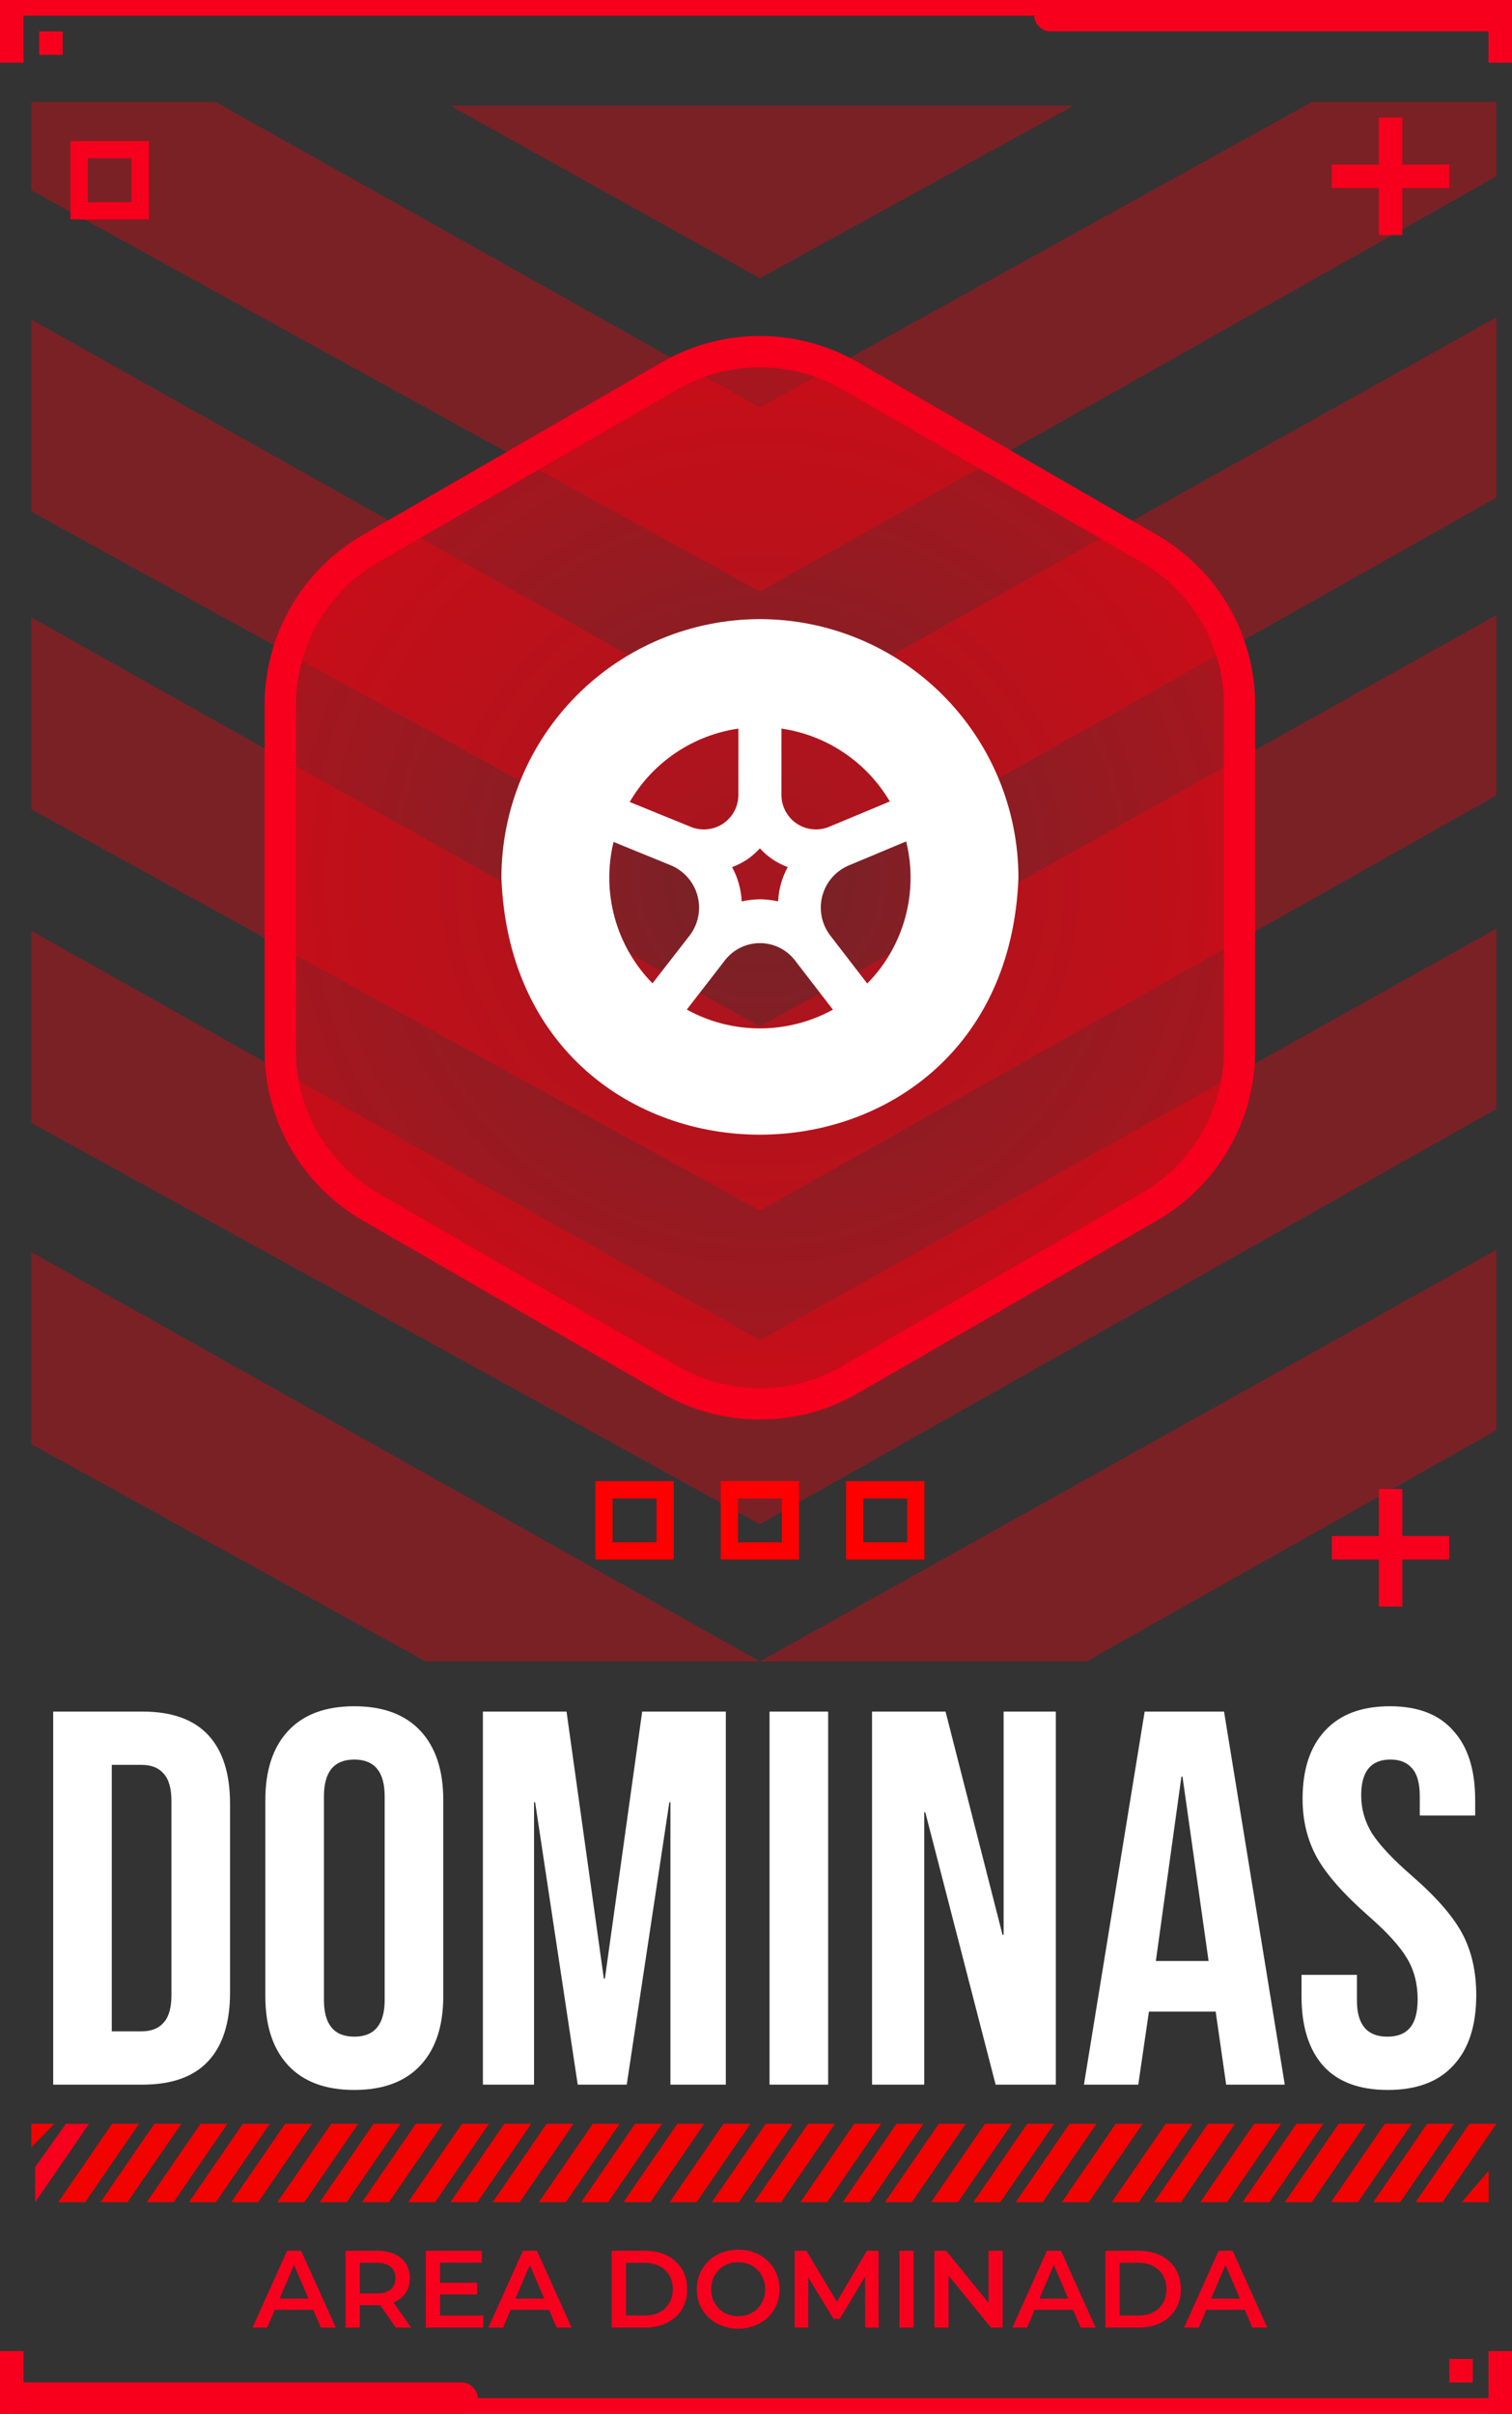 <svg width="193" height="308" viewBox="0 0 193 308" fill="none" xmlns="http://www.w3.org/2000/svg">
<rect x="0" y="0" width="193" height="308" fill="#333333" stroke="none"/>
<g clip-path="url(#clip0_906_483)">
<path d="M27.5 13H3.5V24L97 75.5L191 22.5V13H167.5L97 52L27.5 13Z" fill="#FF000F" fill-opacity="0.35"/>
<path d="M3.5 40.5V54V65L97 116.5L191 63.5V54V40.5L97 93L3.5 40.5Z" fill="#FF000F" fill-opacity="0.35"/>
<path d="M3.5 78.5V92V103L97 154.5L191 101.5V92V78.5L97 131L3.5 78.5Z" fill="#FF000F" fill-opacity="0.35"/>
<path d="M3.5 118.5V132V143L97 194.5L191 141.5V132V118.5L97 171L3.5 118.5Z" fill="#FF000F" fill-opacity="0.35"/>
<path d="M3.5 159.5V173V184L97 235.5L191 182.5V173V159.5L97 212L3.5 159.5Z" fill="#FF000F" fill-opacity="0.35"/>
<path d="M97 35.5L57.5 13.5H137L97 35.5Z" fill="#FF000F" fill-opacity="0.35"/>
<rect x="77.1" y="190.1" width="7.8" height="7.8" stroke="#FF0000" stroke-width="2.2"/>
<rect x="93.1" y="190.1" width="7.8" height="7.8" stroke="#FF0000" stroke-width="2.2"/>
<rect x="109.1" y="190.1" width="7.8" height="7.8" stroke="#FF0000" stroke-width="2.2"/>
<rect x="176" y="190" width="3" height="15" fill="#F6001E"/>
<rect x="170" y="199" width="3" height="15" transform="rotate(-90 170 199)" fill="#F6001E"/>
<rect x="176" y="15" width="3" height="15" fill="#F6001E"/>
<rect x="170" y="24" width="3" height="15" transform="rotate(-90 170 24)" fill="#F6001E"/>
<rect x="10.1" y="19.1" width="7.8" height="7.8" stroke="#F6001E" stroke-width="2.2"/>
<path d="M85.5 47.949C92.616 43.84 101.384 43.84 108.5 47.949L146.72 70.015C153.836 74.124 158.22 81.717 158.22 89.934V134.066C158.22 142.283 153.836 149.876 146.72 153.985L108.5 176.051C101.384 180.16 92.616 180.16 85.5 176.051L47.28 153.985C40.164 149.876 35.78 142.283 35.78 134.066V89.934C35.78 81.717 40.164 74.124 47.28 70.015L85.5 47.949Z" fill="url(#paint0_radial_906_483)" stroke="#F6001E" stroke-width="4"/>
<g clip-path="url(#clip1_906_483)">
<path d="M97 79C88.251 79.01 79.863 82.489 73.676 88.676C67.489 94.863 64.01 103.251 64 112C65.65 155.725 128.35 155.706 130 112C129.991 103.251 126.511 94.863 120.324 88.676C114.137 82.489 105.749 79.01 97 79ZM97 114.75C96.218 114.76 95.439 114.853 94.676 115.025C94.605 113.491 94.186 111.994 93.45 110.647C94.135 110.388 94.79 110.055 95.402 109.652C95.983 109.242 96.519 108.772 97 108.249C97.969 109.326 99.188 110.146 100.55 110.639C99.814 111.986 99.395 113.483 99.324 115.017C98.561 114.847 97.782 114.758 97 114.75ZM113.58 102.268L105.772 105.527C105.106 105.791 104.385 105.888 103.672 105.811C102.96 105.733 102.277 105.482 101.683 105.08C101.089 104.678 100.603 104.137 100.266 103.504C99.929 102.871 99.752 102.165 99.75 101.448V92.97C102.604 93.386 105.329 94.437 107.722 96.046C110.116 97.656 112.118 99.782 113.58 102.268ZM94.25 92.97V101.448C94.249 102.164 94.072 102.869 93.737 103.502C93.401 104.134 92.916 104.675 92.324 105.078C91.732 105.48 91.051 105.732 90.339 105.812C89.628 105.892 88.908 105.797 88.241 105.535L80.379 102.334C81.837 99.83 83.842 97.687 86.244 96.066C88.645 94.444 91.382 93.386 94.25 92.97ZM78.319 107.432L85.552 110.383C86.382 110.715 87.126 111.232 87.726 111.896C88.325 112.56 88.764 113.352 89.01 114.213C89.255 115.073 89.3 115.978 89.141 116.858C88.982 117.738 88.624 118.57 88.093 119.29L83.288 125.475C80.994 123.139 79.333 120.255 78.464 117.098C77.594 113.941 77.544 110.614 78.319 107.432ZM87.669 128.822L92.6 122.45C93.131 121.79 93.804 121.258 94.569 120.893C95.334 120.528 96.171 120.34 97.018 120.343C97.866 120.346 98.701 120.54 99.464 120.91C100.226 121.28 100.895 121.816 101.422 122.48L106.317 128.833C103.459 130.404 100.25 131.228 96.989 131.226C93.728 131.224 90.52 130.397 87.664 128.822H87.669ZM110.703 125.505L105.938 119.32C105.397 118.599 105.031 117.762 104.868 116.875C104.705 115.989 104.749 115.076 104.996 114.209C105.244 113.343 105.688 112.545 106.295 111.878C106.902 111.211 107.655 110.694 108.495 110.367L115.667 107.366C116.459 110.562 116.418 113.908 115.548 117.084C114.678 120.26 113.008 123.159 110.698 125.505H110.703Z" fill="white"/>
</g>
</g>
<path d="M6.788 218.4H18.212C21.929 218.4 24.717 219.397 26.576 221.392C28.435 223.387 29.364 226.311 29.364 230.164V254.236C29.364 258.089 28.435 261.013 26.576 263.008C24.717 265.003 21.929 266 18.212 266H6.788V218.4ZM18.076 259.2C19.3 259.2 20.229 258.837 20.864 258.112C21.544 257.387 21.884 256.208 21.884 254.576V229.824C21.884 228.192 21.544 227.013 20.864 226.288C20.229 225.563 19.3 225.2 18.076 225.2H14.268V259.2H18.076ZM45.225 266.68C41.553 266.68 38.742 265.637 36.793 263.552C34.844 261.467 33.869 258.52 33.869 254.712V229.688C33.869 225.88 34.844 222.933 36.793 220.848C38.742 218.763 41.553 217.72 45.225 217.72C48.897 217.72 51.708 218.763 53.657 220.848C55.606 222.933 56.581 225.88 56.581 229.688V254.712C56.581 258.52 55.606 261.467 53.657 263.552C51.708 265.637 48.897 266.68 45.225 266.68ZM45.225 259.88C47.809 259.88 49.101 258.316 49.101 255.188V229.212C49.101 226.084 47.809 224.52 45.225 224.52C42.641 224.52 41.349 226.084 41.349 229.212V255.188C41.349 258.316 42.641 259.88 45.225 259.88ZM61.64 218.4H72.316L77.076 252.468H77.212L81.972 218.4H92.648V266H85.576V229.96H85.44L80 266H73.744L68.304 229.96H68.168V266H61.64V218.4ZM98.229 218.4H105.709V266H98.229V218.4ZM111.311 218.4H120.695L127.971 246.892H128.107V218.4H134.771V266H127.087L118.111 231.252H117.975V266H111.311V218.4ZM146.111 218.4H156.243L163.995 266H156.515L155.155 256.548V256.684H146.655L145.295 266H138.359L146.111 218.4ZM154.271 250.224L150.939 226.696H150.803L147.539 250.224H154.271ZM177.149 266.68C173.522 266.68 170.779 265.66 168.921 263.62C167.062 261.535 166.133 258.565 166.133 254.712V251.992H173.205V255.256C173.205 258.339 174.497 259.88 177.081 259.88C178.35 259.88 179.302 259.517 179.937 258.792C180.617 258.021 180.957 256.797 180.957 255.12C180.957 253.125 180.503 251.38 179.597 249.884C178.69 248.343 177.013 246.507 174.565 244.376C171.482 241.656 169.329 239.208 168.105 237.032C166.881 234.811 166.269 232.317 166.269 229.552C166.269 225.789 167.221 222.888 169.125 220.848C171.029 218.763 173.794 217.72 177.421 217.72C181.002 217.72 183.699 218.763 185.513 220.848C187.371 222.888 188.301 225.835 188.301 229.688V231.66H181.229V229.212C181.229 227.58 180.911 226.401 180.277 225.676C179.642 224.905 178.713 224.52 177.489 224.52C174.995 224.52 173.749 226.039 173.749 229.076C173.749 230.799 174.202 232.408 175.109 233.904C176.061 235.4 177.761 237.213 180.209 239.344C183.337 242.064 185.49 244.535 186.669 246.756C187.847 248.977 188.437 251.584 188.437 254.576C188.437 258.475 187.462 261.467 185.513 263.552C183.609 265.637 180.821 266.68 177.149 266.68Z" fill="white"/>
<path d="M11.362 271L4.491 281V276.5L8.417 271H9.89H11.362Z" fill="#F6001E"/>
<path d="M14.307 271L7.436 281H10.871L17.743 271H14.307Z" fill="#F20300"/>
<path d="M19.706 271L12.835 281H16.27L23.142 271H19.706Z" fill="#F20300"/>
<path d="M25.596 271L18.724 281H22.16L29.032 271H25.596Z" fill="#F20300"/>
<path d="M30.995 271L24.123 281H27.559L34.43 271H30.995Z" fill="#F20300"/>
<path d="M36.394 271L29.522 281H32.958L39.829 271H36.394Z" fill="#F20300"/>
<path d="M42.283 271L35.412 281H38.848L45.719 271H42.283Z" fill="#F20300"/>
<path d="M47.682 271L40.811 281H44.247L51.118 271H47.682Z" fill="#F20300"/>
<path d="M53.081 271L46.21 281H49.646L56.517 271H53.081Z" fill="#F20300"/>
<path d="M58.971 271L52.1 281H55.535L62.407 271H58.971Z" fill="#F20300"/>
<path d="M64.37 271L57.499 281H60.934L67.806 271H64.37Z" fill="#F20300"/>
<path d="M69.769 271L62.898 281H66.333L73.205 271H69.769Z" fill="#F20300"/>
<path d="M75.659 271L68.787 281H72.223L79.094 271H75.659Z" fill="#F20300"/>
<path d="M81.058 271L74.186 281H77.622L84.493 271H81.058Z" fill="#F20300"/>
<path d="M86.457 271L79.585 281H83.021L89.892 271H86.457Z" fill="#F20300"/>
<path d="M92.347 271L85.475 281H88.911L95.782 271H92.347Z" fill="#F20300"/>
<path d="M97.745 271L90.874 281H94.31L101.181 271H97.745Z" fill="#F20300"/>
<path d="M103.144 271L96.273 281H99.709L106.58 271H103.144Z" fill="#F20300"/>
<path d="M109.034 271L102.163 281H105.598L112.47 271H109.034Z" fill="#F20300"/>
<path d="M114.433 271L107.562 281H110.997L117.869 271H114.433Z" fill="#F20300"/>
<path d="M119.832 271L112.961 281H116.396L123.268 271H119.832Z" fill="#F20300"/>
<path d="M125.722 271L118.85 281H122.286L129.157 271H125.722Z" fill="#F20300"/>
<path d="M131.121 271L124.249 281H127.685L134.556 271H131.121Z" fill="#F20300"/>
<path d="M136.52 271L129.648 281H133.084L139.955 271H136.52Z" fill="#F20300"/>
<path d="M142.409 271L135.538 281H138.974L145.845 271H142.409Z" fill="#F20300"/>
<path d="M148.79 271L141.919 281H145.354L152.226 271H148.79Z" fill="#F20300"/>
<path d="M154.189 271L147.318 281H150.753L157.625 271H154.189Z" fill="#F20300"/>
<path d="M160.079 271L153.207 281H156.643L163.514 271H160.079Z" fill="#F20300"/>
<path d="M165.478 271L158.606 281H162.042L168.913 271H165.478Z" fill="#F20300"/>
<path d="M170.877 271L164.005 281H167.441L174.312 271H170.877Z" fill="#F20300"/>
<path d="M176.766 271L169.895 281H173.331L180.202 271H176.766Z" fill="#F20300"/>
<path d="M182.165 271L175.294 281H178.73L185.601 271H182.165Z" fill="#F20300"/>
<path d="M187.564 271L180.693 281H184.129L191 271H187.564Z" fill="#F20300"/>
<path d="M190.018 277L186.583 281H190.018V277Z" fill="#F20300"/>
<path d="M4 274L6.945 271H4V274Z" fill="#F20300"/>
<rect y="300" width="3" height="8" fill="#F6001E"/>
<rect y="304" width="61" height="4" rx="2" fill="#F6001E"/>
<rect y="306" width="193" height="2" fill="#F6001E"/>
<rect x="190" y="300" width="3" height="8" fill="#F6001E"/>
<rect x="185" y="301" width="3" height="3" fill="#F6001E"/>
<rect x="193" y="8" width="3" height="8" transform="rotate(-180 193 8)" fill="#F6001E"/>
<rect x="193" y="4" width="61" height="4" rx="2" transform="rotate(-180 193 4)" fill="#F6001E"/>
<rect x="193" y="2" width="193" height="2" transform="rotate(-180 193 2)" fill="#F6001E"/>
<rect x="3" y="8" width="3" height="8" transform="rotate(-180 3 8)" fill="#F6001E"/>
<rect x="8" y="7" width="3" height="3" transform="rotate(-180 8 7)" fill="#F6001E"/>
<path d="M32.235 297L36.645 287.2H38.437L42.861 297H40.957L37.163 288.166H37.891L34.111 297H32.235ZM34.265 294.732L34.755 293.304H40.047L40.537 294.732H34.265ZM44.107 297V287.2H48.139C49.007 287.2 49.749 287.34 50.365 287.62C50.99 287.9 51.471 288.301 51.807 288.824C52.143 289.347 52.311 289.967 52.311 290.686C52.311 291.405 52.143 292.025 51.807 292.548C51.471 293.061 50.99 293.458 50.365 293.738C49.749 294.009 49.007 294.144 48.139 294.144H45.115L45.927 293.318V297H44.107ZM50.519 297L48.041 293.444H49.987L52.479 297H50.519ZM45.927 293.514L45.115 292.646H48.055C48.858 292.646 49.46 292.473 49.861 292.128C50.272 291.783 50.477 291.302 50.477 290.686C50.477 290.061 50.272 289.58 49.861 289.244C49.46 288.908 48.858 288.74 48.055 288.74H45.115L45.927 287.844V293.514ZM56.027 291.274H60.899V292.772H56.027V291.274ZM56.167 295.474H61.697V297H54.347V287.2H61.501V288.726H56.167V295.474ZM62.34 297L66.75 287.2H68.542L72.966 297H71.062L67.268 288.166H67.996L64.216 297H62.34ZM64.37 294.732L64.86 293.304H70.152L70.642 294.732H64.37ZM78.082 297V287.2H82.366C83.43 287.2 84.363 287.405 85.166 287.816C85.968 288.227 86.594 288.796 87.042 289.524C87.49 290.252 87.714 291.111 87.714 292.1C87.714 293.08 87.49 293.939 87.042 294.676C86.594 295.404 85.968 295.973 85.166 296.384C84.363 296.795 83.43 297 82.366 297H78.082ZM79.902 295.46H82.282C83.019 295.46 83.654 295.32 84.186 295.04C84.727 294.76 85.142 294.368 85.432 293.864C85.73 293.36 85.88 292.772 85.88 292.1C85.88 291.419 85.73 290.831 85.432 290.336C85.142 289.832 84.727 289.44 84.186 289.16C83.654 288.88 83.019 288.74 82.282 288.74H79.902V295.46ZM94.24 297.14C93.475 297.14 92.77 297.014 92.126 296.762C91.482 296.51 90.922 296.16 90.446 295.712C89.97 295.255 89.601 294.723 89.34 294.116C89.079 293.5 88.948 292.828 88.948 292.1C88.948 291.372 89.079 290.705 89.34 290.098C89.601 289.482 89.97 288.95 90.446 288.502C90.922 288.045 91.482 287.69 92.126 287.438C92.77 287.186 93.47 287.06 94.226 287.06C94.991 287.06 95.691 287.186 96.326 287.438C96.97 287.69 97.53 288.045 98.006 288.502C98.482 288.95 98.851 289.482 99.112 290.098C99.373 290.705 99.504 291.372 99.504 292.1C99.504 292.828 99.373 293.5 99.112 294.116C98.851 294.732 98.482 295.264 98.006 295.712C97.53 296.16 96.97 296.51 96.326 296.762C95.691 297.014 94.996 297.14 94.24 297.14ZM94.226 295.544C94.721 295.544 95.178 295.46 95.598 295.292C96.018 295.124 96.382 294.886 96.69 294.578C96.998 294.261 97.236 293.897 97.404 293.486C97.581 293.066 97.67 292.604 97.67 292.1C97.67 291.596 97.581 291.139 97.404 290.728C97.236 290.308 96.998 289.944 96.69 289.636C96.382 289.319 96.018 289.076 95.598 288.908C95.178 288.74 94.721 288.656 94.226 288.656C93.731 288.656 93.274 288.74 92.854 288.908C92.443 289.076 92.079 289.319 91.762 289.636C91.454 289.944 91.211 290.308 91.034 290.728C90.866 291.139 90.782 291.596 90.782 292.1C90.782 292.595 90.866 293.052 91.034 293.472C91.211 293.892 91.454 294.261 91.762 294.578C92.07 294.886 92.434 295.124 92.854 295.292C93.274 295.46 93.731 295.544 94.226 295.544ZM101.433 297V287.2H102.931L107.215 294.354H106.431L110.645 287.2H112.143L112.157 297H110.435L110.421 289.902H110.785L107.201 295.88H106.389L102.749 289.902H103.169V297H101.433ZM114.804 297V287.2H116.624V297H114.804ZM119.275 297V287.2H120.773L126.919 294.746H126.177V287.2H127.983V297H126.485L120.339 289.454H121.081V297H119.275ZM129.223 297L133.633 287.2H135.425L139.849 297H137.945L134.151 288.166H134.879L131.099 297H129.223ZM131.253 294.732L131.743 293.304H137.035L137.525 294.732H131.253ZM141.095 297V287.2H145.379C146.443 287.2 147.377 287.405 148.179 287.816C148.982 288.227 149.607 288.796 150.055 289.524C150.503 290.252 150.727 291.111 150.727 292.1C150.727 293.08 150.503 293.939 150.055 294.676C149.607 295.404 148.982 295.973 148.179 296.384C147.377 296.795 146.443 297 145.379 297H141.095ZM142.915 295.46H145.295C146.033 295.46 146.667 295.32 147.199 295.04C147.741 294.76 148.156 294.368 148.445 293.864C148.744 293.36 148.893 292.772 148.893 292.1C148.893 291.419 148.744 290.831 148.445 290.336C148.156 289.832 147.741 289.44 147.199 289.16C146.667 288.88 146.033 288.74 145.295 288.74H142.915V295.46ZM151.139 297L155.549 287.2H157.341L161.765 297H159.861L156.067 288.166H156.795L153.015 297H151.139ZM153.169 294.732L153.659 293.304H158.951L159.441 294.732H153.169Z" fill="#F6001E"/>
<defs>
<radialGradient id="paint0_radial_906_483" cx="0" cy="0" r="1" gradientUnits="userSpaceOnUse" gradientTransform="translate(97 112) rotate(90) scale(73)">
<stop stop-color="#FF000F" stop-opacity="0.32"/>
<stop offset="1" stop-color="#FF000F" stop-opacity="0.6"/>
</radialGradient>
<clipPath id="clip0_906_483">
<rect width="187" height="199" fill="white" transform="translate(4 13)"/>
</clipPath>
<clipPath id="clip1_906_483">
<rect width="66" height="66" fill="white" transform="translate(64 79)"/>
</clipPath>
</defs>
</svg>